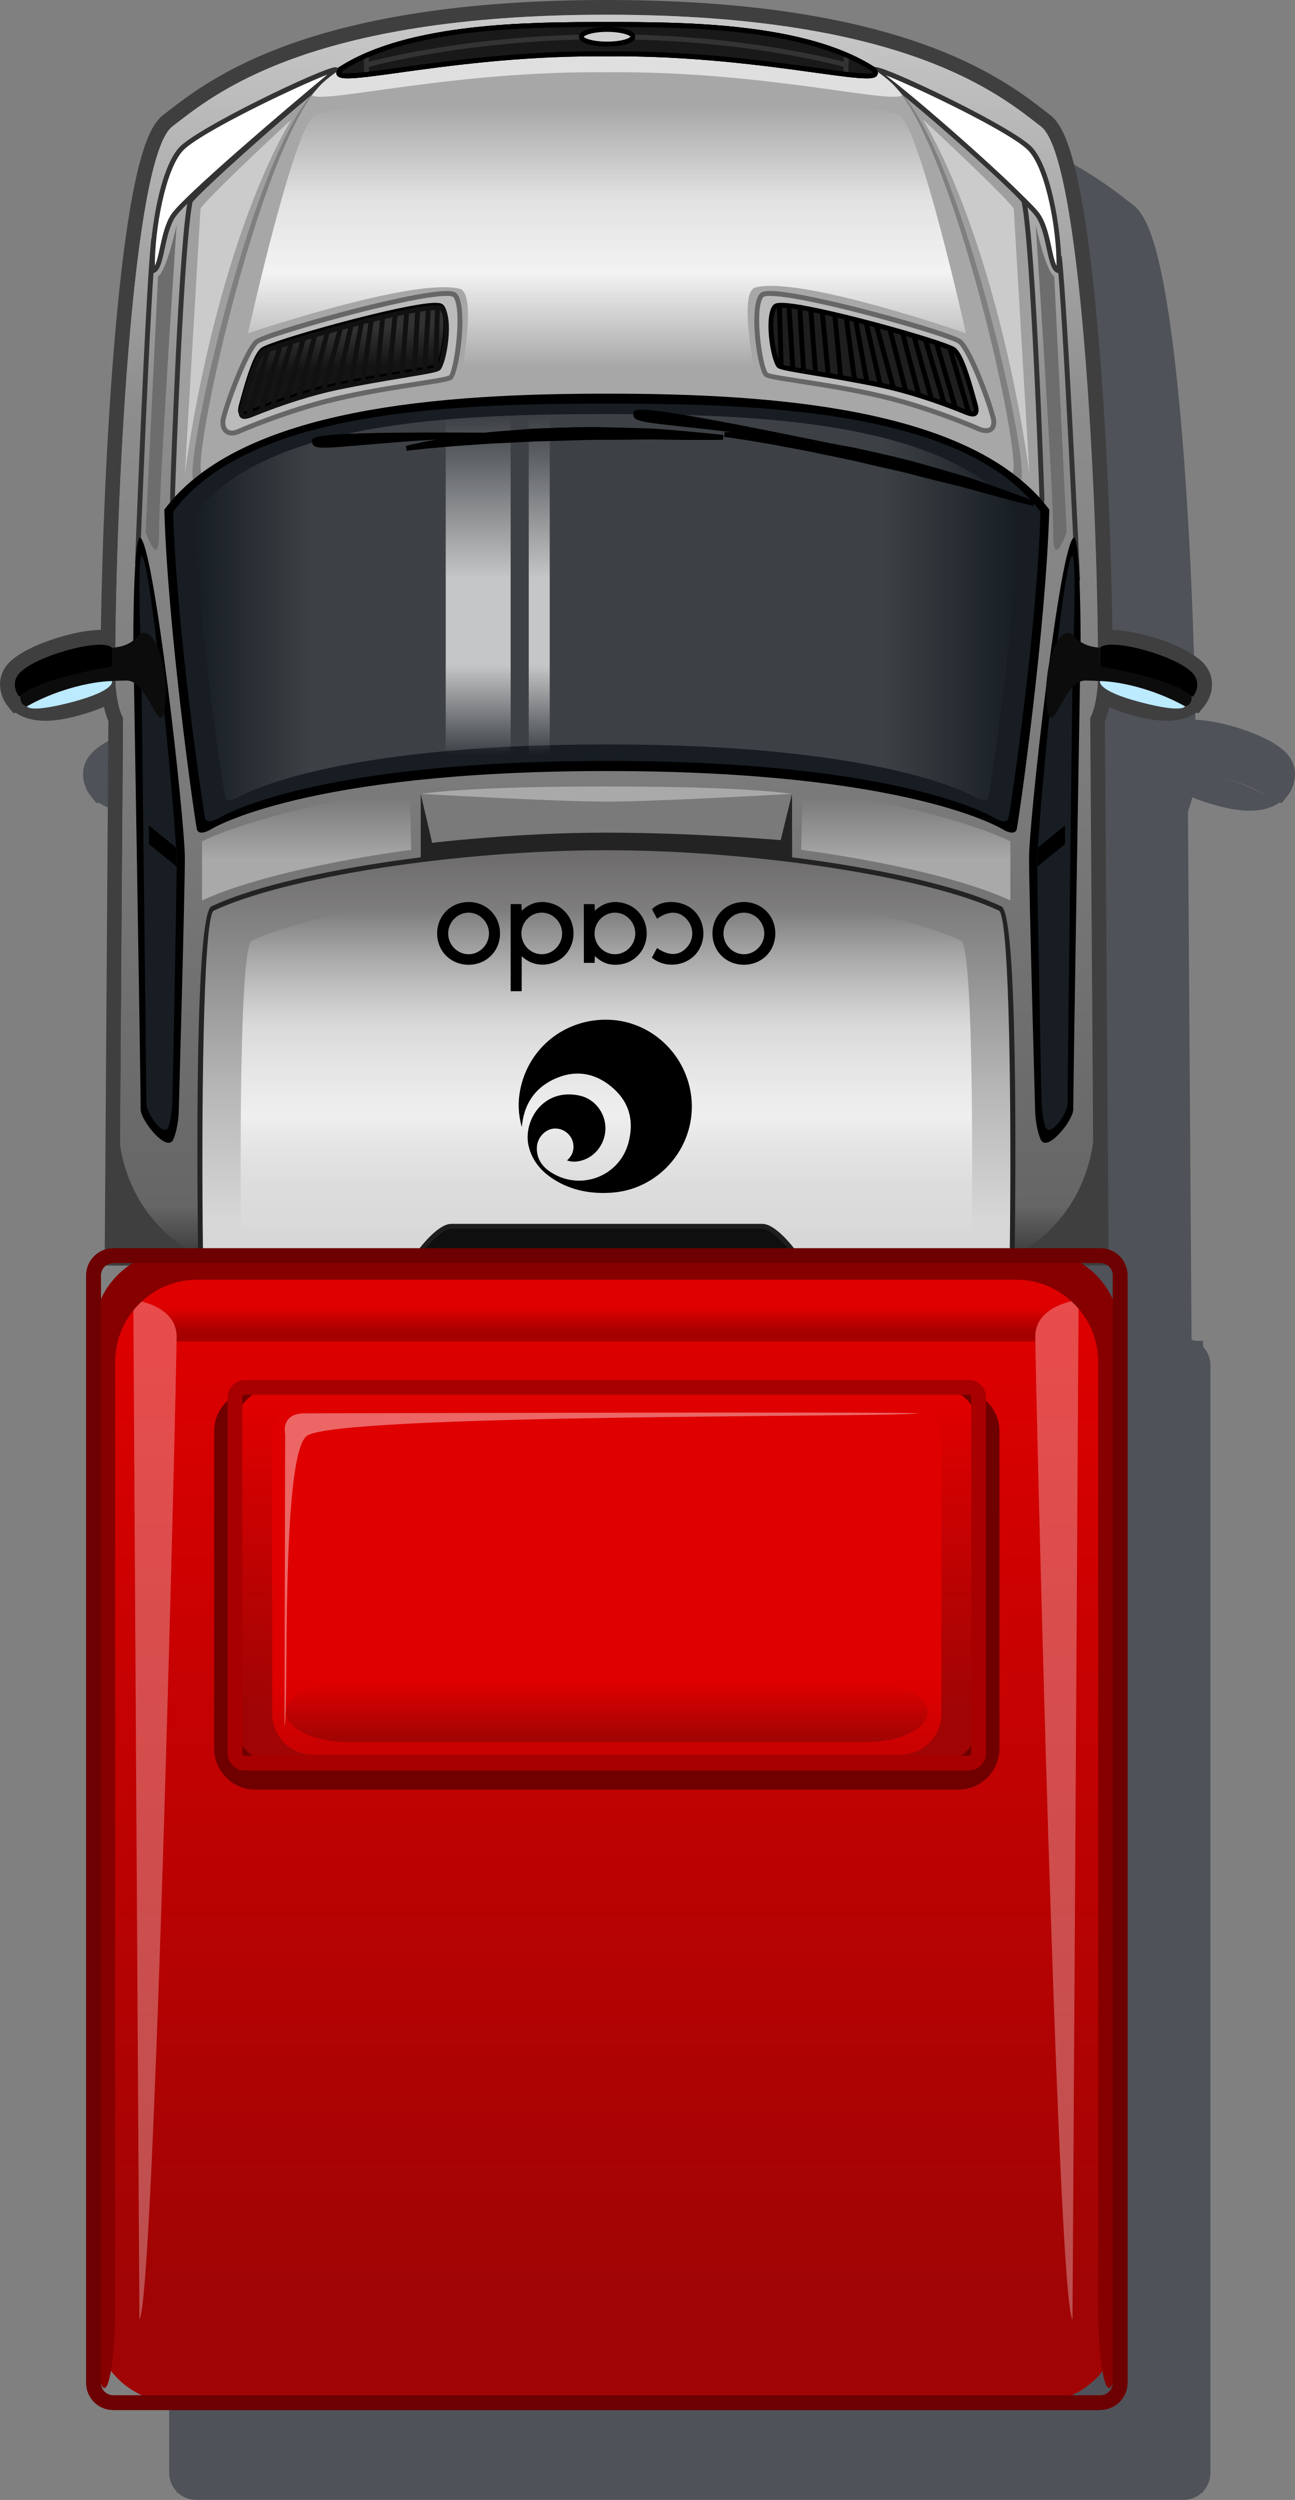 <?xml version="1.0" encoding="UTF-8" standalone="no"?>
<!-- Generator: Adobe Illustrator 16.0.0, SVG Export Plug-In . SVG Version: 6.00 Build 0)  -->
<!DOCTYPE svg  PUBLIC '-//W3C//DTD SVG 1.1//EN'  'http://www.w3.org/Graphics/SVG/1.1/DTD/svg11.dtd'>
<svg id="Layer_1" xmlns="http://www.w3.org/2000/svg" xml:space="preserve" height="121.82px" viewBox="0 0 63.134 121.823" width="63.134px" version="1.1" y="0px" x="0px" xmlns:xlink="http://www.w3.org/1999/xlink" enable-background="new 0 0 63.134 121.823">
	<rect x="0" y="0" width="63.134" height="121.823" fill="#808080" stroke="none"/>
	<path opacity=".4" d="m62.822 36.824c-0.71-0.94-3.283-1.734-4.543-1.743-0.055-3.859-0.26-9.428-0.693-14.42-0.244-2.81-0.533-5.101-0.856-6.81-0.535-2.821-1.077-3.548-1.49-3.866l-0.198-0.153c-2.1-1.63-7.016-5.448-21.42-5.448s-19.32 3.818-21.419 5.449l-0.197 0.152c-0.413 0.318-0.955 1.045-1.49 3.865-0.324 1.709-0.612 3.999-0.856 6.808-0.434 4.992-0.64 10.562-0.694 14.424-0.014-0.001-0.029-0.001-0.043-0.001-1.253 0-3.849 0.798-4.562 1.743-0.582 0.771-0.223 1.611 0.048 1.949l0.295 0.367 0.108-0.03c0.285 0.205 0.741 0.396 1.449 0.396 0.439 0 0.941-0.074 1.494-0.221 0.586-0.155 1.025-0.309 1.357-0.457 0.072 0.322 0.154 0.552 0.22 0.704l-0.179 25.752c-0.047 0.015-0.093 0.034-0.138 0.054h-0.409v0.295c-0.221 0.234-0.358 0.551-0.358 0.898v53.979c0 0.348 0.137 0.664 0.358 0.898v0.057h0.057c0.235 0.222 0.551 0.358 0.899 0.358h48.137c0.348 0 0.663-0.137 0.898-0.358h0.057v-0.057c0.222-0.234 0.358-0.551 0.358-0.898v-53.979c0-0.348-0.137-0.663-0.358-0.898v-0.295h-0.409c-0.049-0.022-0.101-0.043-0.153-0.06l-0.177-25.746c0.063-0.147 0.143-0.37 0.213-0.679 0.324 0.141 0.747 0.285 1.301 0.432 0.553 0.146 1.055 0.221 1.493 0.221 0.708 0 1.164-0.19 1.449-0.396l0.108 0.03 0.295-0.367c0.271-0.337 0.629-1.177 0.048-1.949zm-0.679 0.313c-0.008-0.008-0.017-0.016-0.025-0.024 0.008 0.008 0.017 0.016 0.025 0.024zm-2.486 0.775c0.745 0.203 1.413 0.477 1.965 0.778-0.004 0.001-0.009 0.003-0.013 0.004-0.718-0.368-1.382-0.616-1.952-0.782zm-54.086 0.782c-0.004-0.001-0.008-0.003-0.012-0.004 0.552-0.302 1.219-0.575 1.964-0.778-0.57 0.166-1.233 0.414-1.952 0.782zm3.937-1.079v-0.009 0.009zm-0.002-0.041c0.023-0.002 0.047-0.003 0.071-0.004-0.024 0.001-0.048 0.002-0.071 0.004zm0.002 0.028v-0.007 0.007zm-0.001-0.011c0-0.001-0.001-0.003-0.001-0.005 0 0.002 0.001 0.004 0.001 0.005zm-0.002-0.008v-0.003 0.003zm47.72 1.732zm-0.018 0.034c0.001-0.001 0.002-0.003 0.002-0.005 0 0.002-0.001 0.003-0.002 0.005zm0.364-1.781l-0.001 0.018 0.001-0.018zm-0.706-16.92c0.002 0.026 0.005 0.053 0.008 0.08-0.003-0.027-0.006-0.053-0.008-0.08zm0.037 0.432l0.012 0.141-0.012-0.141zm0.037 0.456c0.006 0.062 0.01 0.124 0.016 0.186-0.006-0.062-0.01-0.124-0.016-0.186zm0.04 0.489c0.005 0.064 0.01 0.13 0.016 0.195-0.007-0.065-0.012-0.13-0.016-0.195zm0.038 0.5c0.005 0.066 0.011 0.134 0.015 0.2-0.005-0.066-0.011-0.133-0.015-0.2zm0.036 0.497c0.006 0.07 0.01 0.141 0.016 0.211-0.007-0.07-0.01-0.14-0.016-0.211zm0.035 0.508c0.006 0.07 0.01 0.142 0.016 0.212-0.006-0.07-0.01-0.141-0.016-0.212zm0.034 0.503c0.005 0.075 0.011 0.15 0.015 0.227-0.004-0.076-0.01-0.152-0.015-0.227zm0.032 0.505c0.006 0.078 0.01 0.156 0.016 0.234-0.006-0.078-0.01-0.156-0.016-0.234zm0.033 0.515c0.005 0.078 0.009 0.156 0.015 0.233-0.007-0.077-0.011-0.155-0.015-0.233zm0.03 0.511c0.004 0.08 0.01 0.158 0.014 0.238-0.004-0.079-0.01-0.157-0.014-0.238zm0.029 0.514c0.004 0.079 0.008 0.159 0.013 0.238-0.005-0.079-0.009-0.159-0.013-0.238zm0.027 0.518c0.004 0.076 0.008 0.153 0.012 0.23-0.004-0.077-0.008-0.154-0.012-0.23zm0.027 0.509c0.005 0.08 0.009 0.159 0.013 0.238-0.004-0.078-0.008-0.157-0.013-0.238zm0.025 0.512c0.004 0.077 0.007 0.154 0.011 0.23-0.004-0.076-0.007-0.153-0.011-0.23zm0.025 0.514c0.004 0.075 0.006 0.149 0.01 0.225-0.005-0.076-0.006-0.15-0.01-0.225zm0.021 0.5c0.004 0.08 0.008 0.159 0.012 0.238-0.004-0.079-0.008-0.158-0.012-0.238zm0.023 0.508c0.003 0.073 0.006 0.146 0.009 0.217-0.004-0.072-0.007-0.144-0.009-0.217zm0.02 0.505c0.003 0.071 0.006 0.141 0.008 0.212-0.002-0.071-0.005-0.141-0.008-0.212zm0.02 0.491c0.002 0.072 0.004 0.144 0.007 0.215-0.003-0.072-0.005-0.143-0.007-0.215zm0.017 0.494c0.002 0.067 0.004 0.135 0.006 0.201-0.002-0.066-0.004-0.134-0.006-0.201zm0.016 0.487c0.003 0.061 0.004 0.12 0.006 0.181-0.002-0.061-0.003-0.12-0.006-0.181zm0.015 0.489c0.002 0.041 0.004 0.084 0.004 0.125 0-0.041-0.002-0.084-0.004-0.125zm0.016 0.478c0 0.026 0.001 0.054 0.002 0.08-0.001-0.026-0.002-0.054-0.002-0.08zm0.013 0.469c0 0.007 0 0.013 0.001 0.02-0.001-0.008-0.001-0.013-0.001-0.02zm-1.703-19.601c0.011 0.046 0.021 0.093 0.032 0.14-0.011-0.047-0.022-0.094-0.032-0.14zm0.069 0.307c0.01 0.048 0.021 0.096 0.031 0.146-0.01-0.05-0.021-0.098-0.031-0.146zm0.068 0.323c0.01 0.049 0.02 0.099 0.029 0.147-0.009-0.048-0.019-0.098-0.029-0.147zm0.067 0.334c0.01 0.052 0.02 0.104 0.029 0.155-0.01-0.051-0.02-0.103-0.029-0.155zm0.064 0.35c0.01 0.052 0.02 0.104 0.029 0.158-0.009-0.054-0.019-0.107-0.029-0.158zm0.065 0.363c0.009 0.052 0.018 0.105 0.026 0.158-0.009-0.053-0.018-0.106-0.026-0.158zm0.062 0.374c0.008 0.055 0.017 0.108 0.025 0.162-0.008-0.054-0.017-0.107-0.025-0.162zm0.061 0.385c0.008 0.055 0.016 0.109 0.023 0.165-0.008-0.056-0.016-0.111-0.023-0.165zm0.058 0.401c0.008 0.052 0.015 0.104 0.022 0.157-0.007-0.052-0.014-0.105-0.022-0.157zm0.058 0.407c0.007 0.053 0.015 0.106 0.021 0.16-0.006-0.053-0.014-0.107-0.021-0.16zm0.056 0.418c0.007 0.053 0.014 0.105 0.02 0.157-0.007-0.051-0.014-0.104-0.02-0.157zm0.054 0.428c0.006 0.051 0.012 0.102 0.019 0.153-0.007-0.051-0.013-0.102-0.019-0.153zm0.053 0.439c0.006 0.045 0.011 0.09 0.016 0.135-0.005-0.045-0.01-0.09-0.016-0.135zm0.052 0.446c0.005 0.039 0.009 0.078 0.013 0.118-0.004-0.04-0.008-0.079-0.013-0.118zm0.05 0.455c0.004 0.023 0.006 0.047 0.008 0.07-0.003-0.023-0.005-0.047-0.008-0.07zm0.048 0.459s0.002 0.011 0.002 0.016c0-0.005-0.002-0.011-0.002-0.016zm-46.077-0.614c0.012-0.108 0.024-0.216 0.036-0.323-0.012 0.107-0.025 0.214-0.036 0.323zm0.053-0.474c0.011-0.099 0.023-0.198 0.035-0.297-0.012 0.099-0.024 0.198-0.035 0.297zm0.054-0.455c0.011-0.094 0.022-0.188 0.034-0.279-0.012 0.091-0.023 0.185-0.034 0.279zm0.054-0.44c0.012-0.09 0.023-0.18 0.035-0.269-0.012 0.09-0.023 0.18-0.035 0.269zm0.056-0.429c0.011-0.086 0.023-0.173 0.035-0.258-0.012 0.085-0.024 0.172-0.035 0.258zm0.058-0.421c0.011-0.081 0.023-0.163 0.035-0.243-0.012 0.08-0.024 0.162-0.035 0.243zm0.059-0.411c0.012-0.076 0.023-0.153 0.034-0.229-0.011 0.075-0.023 0.153-0.034 0.229zm0.06-0.393c0.012-0.075 0.023-0.15 0.035-0.223-0.012 0.073-0.024 0.148-0.035 0.223zm0.061-0.383c0.012-0.072 0.023-0.143 0.036-0.213-0.012 0.071-0.024 0.141-0.036 0.213zm0.063-0.372c0.012-0.068 0.024-0.136 0.036-0.202-0.011 0.066-0.024 0.134-0.036 0.202zm0.065-0.356c0.012-0.065 0.024-0.13 0.037-0.193-0.013 0.063-0.025 0.127-0.037 0.193zm0.066-0.344c0.012-0.062 0.024-0.124 0.037-0.186-0.012 0.062-0.025 0.124-0.037 0.186zm0.068-0.33c0.013-0.06 0.025-0.117 0.038-0.176-0.014 0.059-0.026 0.116-0.038 0.176zm0.068-0.315c0.013-0.057 0.026-0.112 0.039-0.167-0.013 0.054-0.026 0.11-0.039 0.167zm-1.382 26.212v-0.002 0.002zm0.029 0.054l-0.003-0.006 0.003 0.006zm-0.012-0.021c-0.001-0.001-0.001-0.002-0.002-0.004 0.001 0.002 0.002 0.003 0.002 0.004zm47.554-1.779c0.029 0.002 0.057 0.003 0.086 0.005-0.03-0.002-0.057-0.004-0.086-0.005zm0.082 0.036c0 0.005 0 0.009 0.001 0.013-0.001-0.004-0.001-0.008-0.001-0.013zm0.004-0.025s0 0.002-0.001 0.003c0.001-0.001 0.001-0.003 0.001-0.003zm-0.002 0.006v0.004s0-0.002 0-0.004zm-0.001 0.009v0.006s0-0.003 0-0.006zm0.614-1.796c-0.014 0-0.027-0.001-0.039-0.001h0.012c0.008 0 0.018 0.001 0.027 0.001zm3.693 1.199c-0.008-0.008-0.019-0.014-0.027-0.021 0.009 0.007 0.02 0.013 0.027 0.021zm-0.178-0.125c-0.009-0.006-0.019-0.012-0.028-0.019 0.009 0.007 0.019 0.013 0.028 0.019zm-0.218-0.13c-0.016-0.009-0.031-0.017-0.048-0.026 0.017 0.01 0.032 0.017 0.048 0.026zm-0.26-0.135c-0.007-0.003-0.014-0.007-0.021-0.01 0.008 0.004 0.014 0.007 0.021 0.01zm-0.236-0.108c-0.018-0.008-0.036-0.016-0.055-0.023 0.019 0.007 0.037 0.015 0.055 0.023zm-0.292-0.121c-0.019-0.008-0.038-0.015-0.056-0.021 0.018 0.006 0.037 0.013 0.056 0.021zm-0.28-0.105c-0.014-0.005-0.027-0.01-0.041-0.015 0.013 0.006 0.027 0.011 0.041 0.015zm-0.296-0.099c-0.022-0.007-0.045-0.015-0.067-0.021 0.022 0.006 0.044 0.014 0.067 0.021zm-0.324-0.098c-0.014-0.004-0.028-0.008-0.043-0.012 0.015 0.004 0.03 0.008 0.043 0.012zm-0.272-0.072c-0.021-0.005-0.04-0.011-0.061-0.016 0.021 0.005 0.041 0.011 0.061 0.016zm-0.308-0.072c-0.021-0.005-0.041-0.009-0.061-0.013 0.02 0.004 0.04 0.008 0.061 0.013zm-0.284-0.056c-0.011-0.002-0.021-0.004-0.032-0.006 0.011 0.002 0.021 0.004 0.032 0.006zm-0.262-0.041c-0.02-0.002-0.039-0.005-0.057-0.007 0.017 0.002 0.037 0.005 0.057 0.007zm-0.272-0.028c-0.012-0.001-0.023-0.002-0.035-0.003 0.012 0.001 0.023 0.002 0.035 0.003zm-0.416-0.003c-0.013 0.002-0.025 0.004-0.037 0.004 0.012 0 0.024-0.002 0.037-0.004zm-0.164 0.025c-0.008 0.001-0.014 0.002-0.021 0.004 0.007-0.002 0.013-0.003 0.021-0.004zm-0.135 0.043c-0.008 0.004-0.016 0.008-0.022 0.012 0.007-0.004 0.014-0.008 0.022-0.012zm-2.013-23.08c-0.012-0.046-0.021-0.09-0.033-0.134 0.011 0.044 0.021 0.088 0.033 0.134zm-0.073-0.283c-0.011-0.043-0.022-0.086-0.034-0.128 0.012 0.042 0.024 0.085 0.034 0.128zm-0.072-0.267c-0.012-0.042-0.024-0.082-0.037-0.122 0.013 0.04 0.025 0.08 0.037 0.122zm-0.076-0.251c-0.012-0.039-0.023-0.077-0.037-0.115 0.013 0.038 0.025 0.076 0.037 0.115zm-0.076-0.234c-0.012-0.037-0.025-0.072-0.039-0.108 0.013 0.036 0.027 0.071 0.039 0.108zm-0.078-0.217c-0.014-0.035-0.026-0.068-0.039-0.102 0.012 0.034 0.025 0.067 0.039 0.102zm-0.081-0.198c-0.014-0.033-0.027-0.063-0.041-0.095 0.014 0.031 0.028 0.062 0.041 0.095zm-0.248-0.486c-0.018-0.025-0.033-0.048-0.051-0.071 0.018 0.024 0.034 0.046 0.051 0.071zm0.168 0.305c-0.016-0.03-0.029-0.059-0.045-0.086 0.016 0.028 0.03 0.056 0.045 0.086zm-0.084-0.162c-0.016-0.027-0.031-0.053-0.046-0.078 0.015 0.025 0.031 0.051 0.046 0.078zm-0.17-0.265c-0.02-0.024-0.039-0.045-0.059-0.066 0.02 0.021 0.04 0.042 0.059 0.066zm-0.087-0.101c-0.03-0.03-0.061-0.058-0.09-0.081 0.029 0.023 0.059 0.051 0.09 0.081zm-42.451-0.081c-0.03 0.023-0.06 0.051-0.09 0.081 0.03-0.03 0.06-0.058 0.09-0.081zm-0.211 0.23c-0.018 0.023-0.036 0.048-0.053 0.075 0.017-0.027 0.035-0.051 0.053-0.075zm0.093-0.117c-0.02 0.022-0.04 0.045-0.06 0.07 0.02-0.025 0.04-0.048 0.06-0.07zm-0.852 2.137c0.013-0.054 0.026-0.105 0.039-0.157-0.013 0.051-0.026 0.103-0.039 0.157zm0.072-0.285c0.014-0.051 0.027-0.1 0.041-0.148-0.014 0.048-0.027 0.097-0.041 0.148zm0.074-0.268c0.014-0.049 0.027-0.095 0.041-0.141-0.014 0.046-0.028 0.092-0.041 0.141zm0.075-0.254c0.014-0.044 0.028-0.086 0.042-0.129-0.014 0.043-0.028 0.085-0.042 0.129zm0.077-0.234c0.014-0.042 0.028-0.081 0.043-0.121-0.015 0.04-0.029 0.079-0.043 0.121zm0.078-0.218c0.015-0.038 0.029-0.075 0.044-0.111-0.015 0.036-0.029 0.073-0.044 0.111zm0.08-0.2c0.015-0.035 0.03-0.068 0.045-0.102-0.015 0.033-0.03 0.067-0.045 0.102zm0.082-0.181c0.016-0.032 0.031-0.062 0.047-0.093-0.016 0.031-0.032 0.061-0.047 0.093zm0.083-0.162c0.017-0.029 0.033-0.056 0.049-0.083-0.017 0.027-0.033 0.053-0.049 0.083zm-1.54 7.817c-0.049 0.47-0.095 0.951-0.14 1.441 0.045-0.489 0.091-0.971 0.14-1.441zm0.049-0.462c-0.014 0.127-0.027 0.255-0.041 0.384 0.013-0.129 0.026-0.257 0.041-0.384zm-0.858 13.801c0.001-0.026 0.001-0.052 0.002-0.079 0 0.027-0.001 0.053-0.002 0.079zm0.014-0.462c0.001-0.028 0.002-0.057 0.003-0.084l-0.003 0.084zm0.014-0.45c0.001-0.04 0.003-0.078 0.004-0.118-0.001 0.04-0.003 0.078-0.004 0.118zm0.016-0.458c0.001-0.05 0.003-0.1 0.005-0.15-0.002 0.051-0.004 0.1-0.005 0.15zm0.016-0.455c0.002-0.064 0.004-0.129 0.007-0.195-0.003 0.066-0.005 0.131-0.007 0.195zm0.018-0.489c0.003-0.066 0.005-0.134 0.008-0.201-0.003 0.067-0.005 0.134-0.008 0.201zm0.019-0.489c0.003-0.07 0.006-0.141 0.009-0.211-0.003 0.07-0.006 0.14-0.009 0.211zm0.022-0.51c0.003-0.067 0.006-0.136 0.009-0.203-0.003 0.067-0.006 0.135-0.009 0.203zm0.021-0.491c0.003-0.075 0.007-0.151 0.01-0.228-0.003 0.076-0.006 0.152-0.01 0.228zm0.024-0.507c0.003-0.076 0.007-0.151 0.011-0.227-0.004 0.075-0.008 0.151-0.011 0.227zm0.024-0.509c0.004-0.078 0.008-0.155 0.012-0.233-0.004 0.078-0.008 0.155-0.012 0.233zm0.026-0.505c0.005-0.084 0.009-0.168 0.014-0.252-0.005 0.084-0.01 0.168-0.014 0.252zm0.027-0.507c0.004-0.087 0.009-0.174 0.014-0.261-0.005 0.087-0.01 0.174-0.014 0.261zm0.028-0.514c0.005-0.088 0.01-0.176 0.015-0.265-0.005 0.089-0.01 0.177-0.015 0.265zm0.029-0.512c0.006-0.092 0.011-0.184 0.017-0.275-0.005 0.091-0.011 0.183-0.017 0.275zm0.032-0.513c0.006-0.093 0.012-0.185 0.017-0.276-0.006 0.092-0.011 0.183-0.017 0.276zm0.032-0.514c0.006-0.095 0.013-0.19 0.019-0.285-0.006 0.095-0.013 0.191-0.019 0.285zm0.034-0.509c0.006-0.098 0.013-0.194 0.02-0.292-0.007 0.097-0.014 0.194-0.02 0.292zm0.035-0.511c0.007-0.1 0.014-0.198 0.021-0.297-0.008 0.099-0.014 0.197-0.021 0.297zm0.036-0.508c0.007-0.101 0.015-0.2 0.022-0.301-0.007 0.101-0.015 0.201-0.022 0.301zm0.038-0.506c0.008-0.104 0.016-0.207 0.024-0.309-0.008 0.102-0.016 0.206-0.024 0.309zm0.039-0.5c0.009-0.111 0.018-0.221 0.027-0.332-0.009 0.112-0.019 0.221-0.027 0.332zm0.04-0.498c0.01-0.115 0.02-0.231 0.029-0.347-0.009 0.116-0.019 0.232-0.029 0.347zm0.042-0.494c0.012-0.135 0.023-0.27 0.036-0.403-0.012 0.134-0.024 0.268-0.036 0.403zm-0.699 15.184c-0.054 0.006-0.11 0.011-0.168 0.012 0.059-0.002 0.114-0.006 0.168-0.012zm-0.251-0.045c-0.007-0.004-0.015-0.008-0.023-0.012 0.008 0.004 0.016 0.008 0.023 0.012zm-0.137-0.051c-0.006-0.002-0.013-0.003-0.02-0.004 0.007 0.001 0.014 0.002 0.02 0.004zm-0.148-0.025c-0.012 0-0.024-0.002-0.037-0.004 0.013 0.002 0.025 0.004 0.037 0.004zm-0.202-0.011c-0.013 0-0.027 0.001-0.04 0.001 0.008 0 0.019-0.001 0.027-0.001h0.013zm-3.733 1.2c0.009-0.008 0.019-0.014 0.028-0.021-0.01 0.007-0.02 0.013-0.028 0.021zm0.18-0.126c0.009-0.005 0.017-0.011 0.026-0.017-0.009 0.006-0.017 0.012-0.026 0.017zm0.218-0.129c0.015-0.009 0.03-0.017 0.045-0.025-0.015 0.009-0.031 0.016-0.045 0.025zm0.259-0.136c0.005-0.002 0.011-0.005 0.016-0.008-0.005 0.004-0.01 0.006-0.016 0.008zm0.237-0.107c0.018-0.008 0.035-0.016 0.052-0.023-0.017 0.007-0.034 0.015-0.052 0.023zm0.292-0.121c0.018-0.008 0.035-0.014 0.053-0.021-0.018 0.007-0.035 0.013-0.053 0.021zm0.282-0.106c0.013-0.004 0.025-0.009 0.038-0.014-0.013 0.006-0.025 0.011-0.038 0.014zm0.294-0.099c0.021-0.006 0.043-0.014 0.065-0.02-0.022 0.006-0.043 0.014-0.065 0.02zm0.323-0.097c0.013-0.004 0.027-0.007 0.04-0.011-0.013 0.004-0.027 0.007-0.04 0.011zm0.272-0.073c0.02-0.004 0.04-0.01 0.06-0.015-0.02 0.005-0.04 0.011-0.06 0.015zm0.308-0.072c0.021-0.004 0.04-0.008 0.06-0.012l-0.06 0.012zm0.283-0.055c0.011-0.002 0.021-0.004 0.032-0.006-0.011 0.002-0.021 0.004-0.032 0.006zm0.264-0.041c0.019-0.002 0.038-0.005 0.057-0.007-0.019 0.002-0.039 0.005-0.057 0.007zm0.27-0.028l0.036-0.003-0.036 0.003zm-3.619 1.304c-0.009 0.009-0.017 0.017-0.025 0.024 0.008-0.007 0.017-0.015 0.025-0.024zm-0.013 1.189l-0.085 0.023 0.085-0.023zm2.52 0.292c1.201-0.318 1.663-0.601 1.836-0.787-0.173 0.186-0.634 0.468-1.836 0.787zm1.938-0.973l-0.001 0.011 0.001-0.011zm-0.003 0.016c0 0.005-0.002 0.01-0.003 0.015 0.001-0.005 0.003-0.01 0.003-0.015zm-0.004 0.018c-0.001 0.005-0.003 0.01-0.005 0.016 0.002-0.006 0.004-0.011 0.005-0.016zm-0.006 0.02c-0.002 0.007-0.005 0.014-0.009 0.021 0.003-0.007 0.006-0.014 0.009-0.021zm-0.01 0.022c-0.003 0.008-0.008 0.015-0.012 0.022 0.004-0.007 0.008-0.014 0.012-0.022zm-0.013 0.025c-0.004 0.008-0.01 0.016-0.016 0.024 0.006-0.009 0.011-0.016 0.016-0.024zm-0.017 0.026c-0.006 0.009-0.013 0.019-0.021 0.028 0.007-0.009 0.014-0.019 0.021-0.028zm-0.022 0.028c-0.007 0.009-0.016 0.019-0.024 0.027 0.008-0.008 0.017-0.018 0.024-0.027zm48.253-0.101c0.062 0.164 0.39 0.512 1.925 0.919-1.537-0.406-1.863-0.755-1.925-0.919zm-0.013-0.054c0.001 0.003 0.001 0.008 0.001 0.013 0-0.005 0-0.01-0.001-0.013zm0.002 0.016c0.001 0.005 0.003 0.011 0.005 0.017-0.002-0.007-0.004-0.012-0.005-0.017zm0.005 0.018c0.001 0.006 0.004 0.012 0.006 0.019-0.002-0.007-0.005-0.013-0.006-0.019zm4.451 0.647l0.084 0.023-0.084-0.023z" fill="#060D1C"/>
			<path d="m29.576 0.717c14.633 0 19.216 3.939 21.18 5.453 1.898 1.461 2.699 17.196 2.771 25.381 0.035 0.002 0.068 0.006 0.105 0.008 0.097-0.101 0.305-0.145 0.582-0.145 1.143 0 3.46 0.756 3.99 1.457 0.398 0.529-0.035 1.069-0.035 1.069l-0.085-0.023c0.013 0.015 0.017 0.023 0.017 0.023s-0.223 0.466-1.227 0.466c-0.34 0-0.77-0.055-1.311-0.197-2.131-0.564-1.934-1.017-1.932-1.019-0.035-0.003-0.072-0.004-0.106-0.006-0.063 1.301-0.376 1.801-0.376 1.801l0.18 25.97h-47.507l0.179-25.97s-0.313-0.501-0.376-1.805c-0.056 0.003-0.113 0.006-0.169 0.01 0.001 0.002 0.199 0.454-1.933 1.019-0.541 0.143-0.971 0.197-1.311 0.197-1.003 0-1.227-0.466-1.227-0.466s0.005-0.009 0.018-0.023l-0.084 0.023s-0.434-0.54-0.035-1.069c0.529-0.701 2.847-1.457 3.99-1.457 0.276 0 0.484 0.044 0.582 0.145 0.059-0.002 0.114-0.007 0.168-0.013 0.074-8.185 0.874-23.915 2.772-25.376 1.964-1.514 6.547-5.453 21.18-5.453m0-0.717c-14.405 0-19.321 3.818-21.421 5.449l-0.197 0.153c-0.413 0.318-0.955 1.044-1.49 3.865-0.324 1.709-0.612 3.999-0.856 6.808-0.434 4.992-0.64 10.562-0.694 14.423h-0.043c-1.253 0-3.849 0.798-4.562 1.742-0.582 0.771-0.223 1.613 0.048 1.949l0.296 0.368 0.108-0.03c0.286 0.205 0.741 0.396 1.449 0.396 0.438 0 0.941-0.074 1.494-0.221 0.586-0.155 1.025-0.309 1.357-0.458 0.072 0.323 0.154 0.553 0.219 0.705l-0.178 25.801-0.005 0.722h48.95l-0.005-0.722-0.179-25.802c0.064-0.148 0.145-0.37 0.215-0.679 0.324 0.141 0.746 0.285 1.299 0.432s1.057 0.221 1.494 0.221c0.709 0 1.164-0.19 1.449-0.396l0.108 0.03 0.296-0.368c0.271-0.336 0.629-1.178 0.048-1.949-0.71-0.939-3.282-1.734-4.542-1.742-0.055-3.859-0.261-9.428-0.694-14.42-0.244-2.809-0.532-5.1-0.856-6.81-0.535-2.821-1.077-3.548-1.49-3.866l-0.197-0.152c-2.101-1.631-7.018-5.449-21.421-5.449z" fill="#3F3F3F"/>
					<linearGradient id="SVGID_1_" y2="63.25" gradientUnits="userSpaceOnUse" x2="29.576" y1="-.062" x1="29.576">
						<stop stop-color="#CBCBCB" offset="0"/>
						<stop stop-color="#8D8D8D" offset=".316"/>
						<stop stop-color="#666" offset=".929"/>
						<stop stop-color="#333" offset=".975"/>
					</linearGradient>
					<path d="m53.33 60.955l-0.18-25.97s0.441-0.698 0.382-2.609c-0.024-7.898-0.812-24.694-2.776-26.206-1.964-1.514-6.547-5.453-21.18-5.453s-19.216 3.939-21.181 5.453c-1.964 1.512-2.752 18.308-2.775 26.206-0.06 1.911 0.382 2.609 0.382 2.609l-0.179 25.97h47.507z" fill="url(#SVGID_1_)"/>
					<path fill="#3F3F3F" clip-rule="evenodd" d="m9.285 60.955s-3.204-1.558-3.523-5.895v5.895h3.523z" fill-rule="evenodd"/>
					<path fill="#3F3F3F" clip-rule="evenodd" d="m49.834 60.955s3.205-1.558 3.523-5.895v5.895h-3.523z" fill-rule="evenodd"/>
					<path d="m6.82 27.467l-0.238-0.009c0.005-0.134 0.515-13.449 0.796-15.851l0.237 0.028c-0.28 2.392-0.789 15.698-0.795 15.832z" fill="#333"/>
					<path d="m52.42 28.312c-0.006-0.135-0.615-13.406-0.896-15.799l0.238-0.028c0.281 2.401 0.891 15.683 0.896 15.815l-0.238 0.012z" fill="#333"/>
						<path d="m7.434 13.193c-0.06-1.552 0.418-4.835 1.374-5.91 0.955-1.074 8.429-4.548 7.497-3.779-1.756 1.447-7.258 6.107-7.855 7.004-0.598 0.894-0.538 2.627-1.016 2.685z" fill="#fff"/>
						<path d="m7.32 13.328l-0.005-0.13c-0.055-1.437 0.39-4.854 1.403-5.994 0.862-0.97 7.06-3.929 7.632-3.929 0.105 0 0.138 0.069 0.146 0.091 0.037 0.104-0.062 0.187-0.116 0.23-1.808 1.489-7.245 6.097-7.832 6.977-0.275 0.413-0.406 1.021-0.522 1.558-0.137 0.637-0.246 1.141-0.577 1.182l-0.129 0.015zm8.639-9.693c-1.453 0.555-6.29 2.859-7.062 3.729-0.86 0.968-1.358 3.887-1.348 5.584 0.098-0.186 0.174-0.541 0.245-0.867 0.12-0.557 0.256-1.188 0.557-1.639 0.573-0.862 5.576-5.122 7.608-6.807z" fill="#333"/>
						<path d="m51.623 13.193c0.061-1.552-0.418-4.835-1.373-5.91-0.955-1.074-8.43-4.548-7.496-3.779 1.756 1.447 7.258 6.107 7.854 7.004 0.597 0.894 0.538 2.627 1.015 2.685z" fill="#fff"/>
						<path d="m51.737 13.328l-0.129-0.016c-0.331-0.041-0.44-0.545-0.577-1.182-0.115-0.536-0.247-1.145-0.522-1.558-0.587-0.88-6.022-5.487-7.831-6.977-0.053-0.044-0.153-0.126-0.116-0.23 0.009-0.021 0.041-0.091 0.146-0.091 0.572 0 6.769 2.959 7.632 3.929 1.013 1.14 1.458 4.558 1.402 5.994l-0.005 0.131zm-8.637-9.693c2.031 1.686 7.034 5.945 7.607 6.807 0.301 0.451 0.438 1.082 0.558 1.639 0.069 0.326 0.147 0.682 0.245 0.867 0.01-1.697-0.488-4.616-1.35-5.584-0.771-0.87-5.608-3.175-7.06-3.729z" fill="#333"/>
						<path d="m29.584 19.354c7.625 0 17.188 0.596 21.189 5.178l0.025-0.169s-0.4-12.245-0.879-14.572c-0.512-0.632-4.439-4.187-6.717-5.959-0.135-0.109-0.271-0.216-0.416-0.317-0.082-0.061-0.161-0.119-0.236-0.172h-0.025c-3.246-2.067-8.75-2.148-12.941-2.148s-9.695 0.081-12.941 2.148c-0.001 0-0.002 0.001-0.003 0.002-0.312 0.199-0.605 0.416-0.873 0.654-0.021 0.018-0.042 0.039-0.062 0.059-2.305 1.832-5.938 5.127-6.43 5.733-0.479 2.327-0.879 14.741-0.879 14.741 4.001-4.583 13.563-5.178 21.188-5.178z" fill="#9F9F9F"/>
						<path d="m50.852 24.803l-0.168-0.192c-3.977-4.554-13.365-5.138-21.099-5.138s-17.122 0.584-21.099 5.138l-0.093 0.106-0.089-0.109c-0.066-0.082 0.23-6.515 0.233-6.58 0.212-4.511 0.421-7.29 0.621-8.262l0.006-0.028 0.019-0.022c0.485-0.599 4.139-3.917 6.448-5.752l0.017-0.016c0.014-0.014 0.027-0.027 0.041-0.039 0.259-0.23 0.554-0.451 0.877-0.658l0.025-0.016c3.391-2.16 9.402-2.16 12.994-2.16 3.582 0 9.568 0 12.976 2.147h0.029l0.031 0.022c0.075 0.055 0.154 0.113 0.236 0.174 0.131 0.091 0.266 0.193 0.42 0.32 2.248 1.749 6.213 5.333 6.735 5.977l0.019 0.022 0.006 0.028c0.475 2.311 0.865 14.093 0.882 14.593l-0.067 0.445zm-21.268-5.569c7.668 0 16.957 0.575 21.093 5.014-0.041-1.15-0.423-12.158-0.869-14.405-0.584-0.692-4.463-4.194-6.68-5.917-0.152-0.125-0.282-0.225-0.41-0.313-0.072-0.054-0.141-0.104-0.206-0.151h-0.022l-0.029-0.02c-3.344-2.128-9.311-2.128-12.876-2.128s-9.534 0-12.877 2.128c-0.32 0.205-0.608 0.421-0.861 0.646l-0.061 0.058c-2.279 1.812-5.853 5.051-6.4 5.698-0.426 2.146-0.793 12.403-0.86 14.368 4.155-4.405 13.412-4.978 21.058-4.978z" fill="#333"/>
					<path d="m29.598 19.184c6.974 0 15.533 0.82 20.172 4.223 0.486-0.829-2.999-16.418-6.078-19.104-3.104-2.708-9.404-3.108-14.094-3.108-4.689 0-10.99 0.4-14.094 3.108-3.079 2.687-6.564 18.275-6.078 19.104 4.637-3.403 13.198-4.223 20.172-4.223z" fill="#7F7F7F"/>
					<path d="m29.598 19.184c6.837 0 15.229 0.482 19.775 3.884 0.479-0.829-2.939-16.384-5.959-19.069-3.043-2.708-9.22-2.805-13.816-2.805-4.598-0.001-10.774 0.096-13.818 2.804-3.019 2.686-6.436 18.24-5.958 19.069 4.546-3.401 12.938-3.883 19.776-3.883z" fill="#A7A7A7"/>
					<g opacity=".9">
							<linearGradient id="SVGID_2_" y2="5.181" gradientUnits="userSpaceOnUse" x2="202.53" gradientTransform="matrix(-1 0 0 1 232.12 0)" y1="17.936" x1="202.53">
							<stop stop-color="#FBFBFB" stop-opacity="0" offset="0"/>
							<stop stop-color="#FBFBFB" offset=".363"/>
							<stop stop-color="#FBFBFB" stop-opacity=".78" offset=".643"/>
							<stop stop-color="#FBFBFB" stop-opacity="0" offset="1"/>
						</linearGradient>
						<path d="m29.59 18.365c2.925 0 7.289 0.17 7.289 0.17s-0.939-4.301-0.049-4.528c2.233-0.569 10.262 2.235 10.262 2.235s-2.244-10.109-3.264-10.633-9.908-1.433-14.238-1.433-13.217 0.91-14.237 1.434-3.264 10.633-3.264 10.633 8.099-2.745 10.331-2.168c0.875 0.228 0.018 4.461 0.018 4.461s4.227-0.171 7.152-0.171z" fill="url(#SVGID_2_)"/>
					</g>
							<path d="m29.583 19.184c7.881 0 17.831 0.637 21.573 5.652-0.16 5.731-1.434 14.806-1.593 15.602-0.128 0.307-0.637 0-0.637 0s-4.458-2.865-19.343-2.865c-14.886 0-19.343 2.865-19.343 2.865s-0.508 0.307-0.637 0c-0.159-0.796-1.433-9.87-1.592-15.602 3.742-5.016 13.692-5.652 21.572-5.652z"/>
							<path d="m29.583 19.669c7.723 0 17.475 0.353 21.141 5.268-0.156 5.616-1.404 14.171-1.561 14.952-0.127 0.3-0.624 0-0.624 0s-4.368-2.809-18.957-2.809c-14.588 0-18.956 2.809-18.956 2.809s-0.498 0.3-0.624 0c-0.156-0.781-1.404-9.336-1.561-14.952 3.669-4.916 13.419-5.268 21.142-5.268z" fill="#171D23"/>
							<linearGradient id="SVGID_3_" y2="29.586" gradientUnits="userSpaceOnUse" x2="49.668" y1="29.586" x1="9.5">
								<stop stop-color="#636668" stop-opacity="0" offset="0"/>
								<stop stop-color="#636668" offset=".143"/>
								<stop stop-color="#636668" offset=".834"/>
								<stop stop-color="#636668" stop-opacity="0" offset="1"/>
							</linearGradient>
							<path opacity=".5" d="m29.583 20.178c7.336 0 16.6 0.326 20.084 4.87-0.148 5.193-1.335 13.103-1.483 13.824-0.119 0.277-0.593 0-0.593 0s-4.149-2.597-18.008-2.597c-13.858 0-18.008 2.597-18.008 2.597s-0.473 0.277-0.593 0c-0.148-0.722-1.334-8.631-1.482-13.824 3.483-4.544 12.747-4.87 20.083-4.87z" fill="url(#SVGID_3_)"/>
								<defs>
									<path id="SVGID_4_" d="m29.583 19.669c7.723 0 17.475 0.353 21.141 5.268-0.156 5.616-1.404 14.171-1.561 14.952-0.127 0.3-0.624 0-0.624 0s-4.368-2.809-18.957-2.809c-14.588 0-18.956 2.809-18.956 2.809s-0.498 0.3-0.624 0c-0.156-0.781-1.404-9.336-1.561-14.952 3.669-4.916 13.419-5.268 21.142-5.268z"/>
								</defs>
								<clipPath id="SVGID_5_">
									<use overflow="visible" xlink:href="#SVGID_4_"/>
								</clipPath>
								<g opacity=".7" clip-path="url(#SVGID_5_)">
									<linearGradient id="SVGID_6_" y2="36.735" gradientUnits="userSpaceOnUse" x2="23.313" y1="20.355" x1="23.313">
										<stop stop-color="#fff" stop-opacity="0" offset="0"/>
										<stop stop-color="#fff" offset=".48"/>
										<stop stop-color="#fff" offset=".735"/>
										<stop stop-color="#fff" stop-opacity="0" offset="1"/>
									</linearGradient>
									<rect y="17.942" x="21.73" height="21.443" width="3.165" fill="url(#SVGID_6_)"/>
									<linearGradient id="SVGID_7_" y2="36.735" gradientUnits="userSpaceOnUse" x2="26.289" y1="20.355" x1="26.289">
										<stop stop-color="#fff" stop-opacity="0" offset="0"/>
										<stop stop-color="#fff" offset=".48"/>
										<stop stop-color="#fff" offset=".735"/>
										<stop stop-color="#fff" stop-opacity="0" offset="1"/>
									</linearGradient>
									<rect y="17.942" x="25.777" height="21.443" width="1.023" fill="url(#SVGID_7_)"/>
								</g>
							<path d="m19.782 21.733s0.232-0.065 0.652-0.151c0.209-0.045 0.464-0.098 0.756-0.146 0.292-0.051 0.622-0.112 0.983-0.166 0.362-0.046 0.754-0.096 1.169-0.148 0.415-0.057 0.854-0.097 1.309-0.129 0.455-0.034 0.925-0.07 1.402-0.106 0.479-0.017 0.964-0.032 1.451-0.05 0.486-0.008 0.972-0.029 1.451-0.026 0.479 0.004 0.949 0.021 1.405 0.03 0.455 0.013 0.896 0.025 1.312 0.038 0.417 0.017 0.811 0.058 1.174 0.085 0.726 0.058 1.33 0.123 1.753 0.16 0.423 0.042 0.664 0.071 0.664 0.071l-0.017 0.238s-0.243 0.006-0.667 0.007c-0.423-0.003-1.027 0.004-1.752-0.008-0.363-0.003-0.755-0.017-1.169-0.017-0.415 0.005-0.852 0.01-1.305 0.015-0.452 0.002-0.92 0.009-1.395 0.005-0.475 0.001-0.956 0.028-1.438 0.04s-0.964 0.023-1.438 0.035c-0.474 0.024-0.94 0.049-1.391 0.071-0.452 0.022-0.888 0.038-1.301 0.074-0.414 0.028-0.804 0.055-1.166 0.079-0.36 0.031-0.69 0.06-0.982 0.085-0.294 0.021-0.548 0.05-0.756 0.075-0.208 0.026-0.373 0.036-0.486 0.052-0.113 0.015-0.173 0.021-0.173 0.021l-0.045-0.234z"/>
							<path d="m15.208 21.483c0.032 0.515 0.398 0.359 4.596 0.03 1.72-0.135 4.084-0.158 7.332-0.397-11.174-0.129-11.946 0.071-11.928 0.367z"/>
							<path d="m28.21 21.389v-0.57s-2.029 0.058-2.447 0.09v0.617l2.447-0.137z"/>
							<path d="m35.324 21.052s0.242-0.005 0.67 0.018c0.213 0.009 0.473 0.022 0.768 0.049 0.297 0.023 0.631 0.048 0.994 0.086 0.361 0.047 0.754 0.097 1.168 0.15 0.416 0.05 0.852 0.121 1.3 0.204 0.448 0.082 0.912 0.165 1.384 0.25 0.467 0.104 0.941 0.211 1.416 0.316 0.473 0.115 0.949 0.216 1.411 0.34 0.462 0.125 0.914 0.259 1.353 0.382 0.438 0.128 0.859 0.251 1.26 0.368 0.4 0.121 0.771 0.26 1.115 0.377 0.689 0.238 1.258 0.454 1.656 0.597 0.399 0.146 0.625 0.235 0.625 0.235l-0.075 0.227s-0.237-0.055-0.646-0.16c-0.409-0.11-0.997-0.256-1.694-0.449-0.352-0.094-0.727-0.206-1.128-0.311-0.403-0.1-0.827-0.204-1.267-0.312-0.438-0.113-0.893-0.224-1.351-0.348-0.46-0.117-0.933-0.213-1.401-0.322-0.471-0.11-0.939-0.22-1.402-0.328-0.464-0.096-0.921-0.189-1.363-0.28-0.443-0.093-0.869-0.187-1.277-0.256-0.408-0.077-0.793-0.149-1.148-0.217-0.356-0.061-0.684-0.115-0.973-0.165-0.29-0.053-0.543-0.089-0.751-0.117-0.208-0.027-0.37-0.061-0.483-0.072-0.113-0.015-0.174-0.022-0.174-0.022l0.013-0.24z"/>
							<path d="m30.883 20.109c-0.067 0.511 0.321 0.43 4.503 0.917 1.714 0.2 4.037 0.634 7.271 1.026-10.938-2.284-11.735-2.238-11.774-1.943z"/>
							<path d="m43.568 22.838l0.144-0.551s-1.978-0.455-2.391-0.529l-0.155 0.598 2.402 0.482z"/>
								<path d="m10.897 20.358c0.239-0.942 1.134-3.284 1.612-3.702s9.165-2.839 9.672-2.269c0.506 0.571 0.095 3.632-0.203 3.99-0.161 0.193-2.872 0.419-5.602 1.058-2.324 0.545-4.515 1.485-4.763 1.596-0.537 0.239-0.851-0.14-0.716-0.673z" fill="#bbb"/>
								<path d="m11.307 21.223c-0.175 0-0.328-0.07-0.428-0.201-0.131-0.168-0.166-0.42-0.097-0.693 0.225-0.889 1.133-3.31 1.649-3.762 0.458-0.4 7.526-2.385 9.343-2.385 0.266 0 0.419 0.039 0.497 0.127 0.555 0.625 0.142 3.734-0.201 4.146-0.095 0.114-0.409 0.173-1.713 0.373-1.057 0.163-2.504 0.386-3.953 0.726-2.441 0.571-4.718 1.577-4.741 1.587-0.125 0.054-0.245 0.082-0.356 0.082zm10.466-6.802c-1.859 0-8.835 2.019-9.186 2.325-0.441 0.387-1.338 2.709-1.575 3.642-0.051 0.2-0.031 0.378 0.054 0.487 0.099 0.127 0.28 0.144 0.498 0.047 0.023-0.011 2.321-1.025 4.784-1.603 1.458-0.341 2.911-0.564 3.971-0.728 0.759-0.117 1.475-0.228 1.574-0.298 0.264-0.318 0.662-3.304 0.198-3.827-0.002 0-0.05-0.045-0.318-0.045z" fill="#666"/>
								<linearGradient id="SVGID_8_" y2="17.909" gradientUnits="userSpaceOnUse" x2="16.732" y1="16.118" x1="16.612">
									<stop stop-color="#323232" offset="0"/>
									<stop stop-color="#141414" offset="1"/>
								</linearGradient>
								<path d="m11.777 19.703c0.21-0.746 0.616-2.332 1.037-2.664s8.259-2.557 8.706-2.104c0.446 0.452 0.084 2.604-0.179 2.888-0.142 0.153-2.533 0.434-4.941 0.94-2.05 0.432-3.983 1.245-4.201 1.332-0.474 0.19-0.541 0.031-0.422-0.392z" fill="url(#SVGID_8_)"/>
								<path d="m11.891 20.295c-0.125 0-0.191-0.055-0.226-0.101-0.077-0.101-0.077-0.257-0.002-0.522l0.064-0.232c0.304-1.098 0.633-2.195 1.014-2.494 0.449-0.354 6.985-2.189 8.482-2.189 0.199 0 0.317 0.029 0.383 0.096 0.495 0.501 0.145 2.707-0.177 3.053-0.093 0.101-0.429 0.165-1.826 0.397-0.907 0.15-2.035 0.339-3.177 0.579-1.236 0.26-2.7 0.723-4.123 1.303l-0.059 0.023c-0.15 0.059-0.262 0.087-0.353 0.087zm9.331-5.301c-1.597 0-8.038 1.906-8.334 2.139-0.351 0.275-0.728 1.639-0.931 2.371l-0.064 0.232c-0.076 0.268-0.039 0.312-0.037 0.314 0.004 0.003 0.069 0.026 0.3-0.065l0.057-0.022c1.436-0.586 2.915-1.053 4.164-1.316 1.147-0.241 2.278-0.43 3.188-0.58 0.821-0.137 1.597-0.266 1.699-0.332 0.221-0.24 0.567-2.315 0.173-2.715-0.003 0-0.045-0.026-0.215-0.026z"/>
						<g fill="#111">
									<rect y="16.986" width=".238" height="3.337" transform="matrix(.959 .283 -.283 .959 5.79 -2.8)" x="12.473"/>
									<rect y="16.767" width=".239" height="3.338" transform="matrix(.96 .282 -.282 .96 5.728 -2.969)" x="13.071"/>
									<rect y="16.564" width=".238" height="3.337" transform="matrix(.96 .279 -.279 .96 5.623 -3.112)" x="13.646"/>
									<rect y="16.369" width=".239" height="3.254" transform="matrix(.964 .266 -.266 .964 5.306 -3.176)" x="14.255"/>
									<rect y="16.208" width=".239" height="3.17" transform="matrix(.967 .254 -.254 .967 5.002 -3.218)" x="14.864"/>
									<rect y="16.006" width=".239" height="3.236" transform="matrix(.968 .249 -.249 .968 4.885 -3.33)" x="15.473"/>
									<rect y="15.828" width=".239" height="3.32" transform="matrix(.965 .262 -.262 .965 5.142 -3.631)" x="16.082"/>
									<rect y="15.747" width=".239" height="3.179" transform="matrix(.975 .221 -.221 .975 4.243 -3.281)" x="16.675"/>
									<rect y="15.659" width=".238" height="3.152" transform="matrix(.984 .18 -.18 .984 3.392 -2.844)" x="17.216"/>
									<rect y="15.604" width=".239" height="3.025" transform="matrix(.991 .135 -.135 .991 2.471 -2.256)" x="17.774"/>
									<rect y="14.995" width=".239" height="2.949" transform="matrix(1 .029 -.029 1 .479 -.601)" x="21.162"/>
									<rect y="14.993" width=".239" height="3.055" transform="matrix(.998 .061 -.061 .998 1.053 -1.245)" x="20.672"/>
									<rect y="14.992" width=".239" height="3.156" transform="matrix(.998 .057 -.057 .998 .983 -1.135)" x="20.165"/>
									<rect y="15.194" width=".239" height="3.023" transform="matrix(.997 .074 -.074 .997 1.282 -1.406)" x="19.607"/>
									<rect y="15.327" width=".239" height="3.063" transform="matrix(.995 .098 -.098 .995 1.746 -1.794)" x="18.997"/>
									<rect y="15.429" width=".238" height="3.063" transform="matrix(.995 .098 -.098 .995 1.757 -1.737)" x="18.388"/>
							<path d="m11.923 20.414c-0.124 0-0.191-0.055-0.226-0.101-0.077-0.101-0.077-0.257-0.002-0.522l0.064-0.232c0.305-1.098 0.633-2.194 1.014-2.494 0.449-0.354 6.985-2.189 8.482-2.189 0.199 0 0.317 0.029 0.383 0.096 0.495 0.502 0.145 2.707-0.176 3.053-0.093 0.101-0.429 0.165-1.827 0.397-0.906 0.151-2.035 0.339-3.177 0.579-1.236 0.26-2.7 0.723-4.123 1.303l-0.058 0.023c-0.15 0.06-0.262 0.087-0.354 0.087zm9.332-5.301c-1.597 0-8.038 1.906-8.334 2.139-0.351 0.276-0.728 1.639-0.931 2.371l-0.064 0.232c-0.076 0.268-0.039 0.312-0.037 0.314 0.004 0.003 0.069 0.027 0.3-0.064l0.057-0.023c1.436-0.586 2.915-1.053 4.164-1.316 1.147-0.241 2.278-0.429 3.187-0.58 0.821-0.137 1.597-0.266 1.7-0.332 0.221-0.24 0.568-2.315 0.173-2.715-0.001 0-0.021-0.026-0.215-0.026z"/>
						</g>
								<path d="m48.419 20.358c-0.239-0.942-1.134-3.284-1.612-3.702-0.477-0.418-9.164-2.839-9.672-2.269-0.506 0.571-0.096 3.497 0.203 3.854 0.161 0.194 2.872 0.42 5.602 1.059 2.324 0.544 4.516 1.484 4.764 1.595 0.536 0.24 0.85-0.004 0.715-0.537z" fill="#bbb"/>
								<path d="m48.074 21.106c-0.127 0-0.268-0.034-0.42-0.102-0.023-0.011-2.301-1.017-4.742-1.588-1.448-0.339-2.896-0.562-3.953-0.725-1.304-0.201-1.618-0.26-1.713-0.374-0.341-0.408-0.757-3.383-0.2-4.01 0.078-0.088 0.231-0.127 0.497-0.127 1.816 0 8.885 1.984 9.343 2.385 0.517 0.452 1.423 2.873 1.649 3.762 0.08 0.321 0.006 0.506-0.071 0.605-0.089 0.115-0.224 0.174-0.39 0.174zm-10.531-6.685c-0.268 0-0.316 0.045-0.318 0.047-0.466 0.523-0.066 3.373 0.205 3.698 0.091 0.062 0.808 0.174 1.566 0.29 1.061 0.163 2.514 0.388 3.971 0.729 2.463 0.577 4.762 1.591 4.784 1.602 0.241 0.107 0.44 0.108 0.524 0.001 0.062-0.081 0.072-0.223 0.027-0.399-0.236-0.933-1.133-3.255-1.574-3.642-0.35-0.308-7.326-2.326-9.185-2.326z" fill="#666"/>
								<path d="m47.539 19.703c-0.211-0.746-0.615-2.332-1.037-2.664s-8.26-2.557-8.706-2.104c-0.446 0.452-0.084 2.604 0.179 2.888 0.143 0.153 2.533 0.434 4.941 0.94 2.05 0.432 3.982 1.245 4.201 1.332 0.474 0.19 0.541 0.031 0.422-0.392z" fill="#1E1E1E"/>
								<path d="m47.426 20.295c-0.092 0-0.204-0.028-0.354-0.088l-0.057-0.023c-1.423-0.58-2.888-1.043-4.125-1.303-1.142-0.24-2.27-0.429-3.177-0.579-1.397-0.232-1.733-0.297-1.827-0.397-0.32-0.346-0.67-2.552-0.176-3.053 0.065-0.066 0.184-0.096 0.383-0.096 1.496 0 8.033 1.836 8.482 2.189 0.381 0.299 0.709 1.397 1.014 2.497l0.064 0.229c0.074 0.266 0.073 0.422-0.003 0.522-0.033 0.047-0.101 0.102-0.224 0.102zm-9.332-5.301c-0.174 0-0.214 0.026-0.216 0.027-0.392 0.397-0.045 2.473 0.185 2.721 0.094 0.059 0.869 0.188 1.69 0.324 0.909 0.15 2.04 0.339 3.188 0.58 1.251 0.264 2.729 0.73 4.165 1.316l0.056 0.022c0.229 0.092 0.294 0.069 0.3 0.064 0.002-0.001 0.038-0.046-0.037-0.313l-0.064-0.23c-0.203-0.732-0.58-2.097-0.932-2.373-0.296-0.232-6.738-2.138-8.335-2.138z"/>
								<rect y="18.416" x="45.088" height=".238" transform="matrix(.282 .959 -.959 .282 51.347 -31.552)" width="3.337"/>
								<rect y="18.197" x="44.49" height=".238" transform="matrix(.281 .96 -.96 .281 50.74 -31.131)" width="3.337"/>
								<rect y="17.994" x="43.915" height=".239" transform="matrix(.282 .96 -.96 .282 50.118 -30.728)" width="3.337"/>
								<rect y="17.757" x="43.347" height=".238" transform="matrix(.268 .963 -.963 .268 50.129 -30.245)" width="3.254"/>
								<rect y="17.554" x="42.78" height=".239" transform="matrix(.254 .967 -.967 .254 50.199 -29.725)" width="3.17"/>
								<rect y="17.386" x="42.138" height=".238" transform="matrix(.249 .969 -.969 .249 49.832 -29.229)" width="3.236"/>
							<rect y="17.25" x="41.488" height=".239" transform="matrix(.263 .965 -.965 .263 48.555 -28.828)" width="3.319"/>
								<rect y="17.097" x="40.966" height=".239" transform="matrix(.222 .975 -.975 .222 49.904 -28.097)" width="3.179"/>
								<rect y="16.996" x="40.437" height=".239" transform="matrix(.18 .984 -.984 .18 51.273 -27.295)" width="3.152"/>
								<rect y="16.878" x="39.942" height=".239" transform="matrix(.132 .991 -.991 .132 52.83 -26.339)" width="3.026"/>
								<rect y="16.23" x="36.593" height=".239" transform="matrix(.029 1 -1 .029 53.286 -22.182)" width="2.948"/>
								<rect y="16.281" x="37.031" height=".239" transform="matrix(.062 .998 -.998 .062 52.534 -23.1)" width="3.054"/>
								<rect y="16.332" x="37.487" height=".239" transform="matrix(.06 .998 -.998 .06 53.153 -23.527)" width="3.155"/>
								<rect y="16.467" x="38.112" height=".239" transform="matrix(.074 .997 -.997 .074 53.246 -24.151)" width="3.023"/>
								<rect y="16.62" x="38.701" height=".238" transform="matrix(.095 .996 -.996 .095 53.084 -24.898)" width="3.062"/>
								<rect y="16.721" x="39.31" height=".238" transform="matrix(.095 .996 -.996 .095 53.736 -25.412)" width="3.062"/>
						<path d="m43.415 3.998c-3.044-2.708-9.221-2.805-13.817-2.805-4.598 0-10.774 0.097-13.818 2.805-0.189 0.168-0.38 0.387-0.572 0.65 0.623 0.418 6.826-1.204 14.389-1.126 7.563-0.078 13.767 1.544 14.389 1.126-0.191-0.263-0.382-0.482-0.571-0.65z" fill="#DFDFDF"/>
							<path d="m42.589 3.395c0.001-0.004 0.001-0.007 0.002-0.01-3.237-2.108-8.786-2.191-13.006-2.191-4.21 0-9.745 0.082-12.984 2.177 0.002 0.008 0.004 0.017 0.006 0.024-0.913 1.023 5.257-0.848 12.991-0.768 7.734-0.08 13.902 1.791 12.991 0.768z" fill="#191919"/>
							<path d="m42.245 3.82c-0.485 0-1.327-0.116-2.493-0.277-2.391-0.332-6.057-0.837-10.153-0.797-0.164-0.002-0.325-0.002-0.485-0.002-3.903 0-7.375 0.48-9.672 0.799-1.165 0.161-2.006 0.277-2.492 0.277-0.226 0-0.465-0.021-0.535-0.176-0.048-0.107 0.01-0.214 0.06-0.279l-0.013-0.046 0.073-0.05c3.396-2.195 9.438-2.195 13.049-2.195 3.621 0 9.678 0 13.072 2.211l0.075 0.049-0.011 0.033c0.05 0.065 0.107 0.171 0.059 0.277-0.054 0.126-0.211 0.176-0.534 0.176zm-12.164-1.315c3.919 0 7.401 0.482 9.704 0.802 1.156 0.16 1.99 0.275 2.46 0.275 0.2 0 0.279-0.022 0.308-0.035-0.007-0.014-0.021-0.038-0.053-0.073l-0.014-0.015c-3.341-2.146-9.322-2.146-12.902-2.146-3.558 0-9.496 0-12.847 2.11l-0.042 0.05c-0.031 0.035-0.046 0.06-0.053 0.073 0.028 0.013 0.107 0.035 0.308 0.035 0.469 0 1.304-0.115 2.459-0.275 2.398-0.333 6.07-0.84 10.19-0.799 0.159-0.001 0.322-0.002 0.482-0.002z"/>
						<g fill="#333">
							<path d="m17.894 3.28l-0.065-0.229c0.048-0.014 4.92-1.379 11.77-1.379s11.637 1.365 11.686 1.379l-0.069 0.229c-0.048-0.014-4.806-1.37-11.618-1.37-6.816 0-11.656 1.357-11.704 1.37z"/>
							<rect y="2.7" x="17.742" height=".931" width=".239"/>
								<rect y="2.699" width=".24" height=".932" transform="matrix(1 .033 -.033 1 .125 -1.338)" x="41.107"/>
						</g>
						<path d="m42.245 3.82c-0.485 0-1.327-0.116-2.493-0.277-2.391-0.332-6.057-0.837-10.153-0.797-0.164-0.002-0.325-0.002-0.485-0.002-3.903 0-7.375 0.48-9.672 0.799-1.165 0.161-2.006 0.277-2.492 0.277-0.226 0-0.465-0.021-0.535-0.176-0.048-0.107 0.01-0.214 0.06-0.279l-0.013-0.046 0.073-0.05c3.396-2.195 9.438-2.195 13.049-2.195 3.621 0 9.678 0 13.072 2.211l0.075 0.049-0.011 0.033c0.05 0.065 0.107 0.171 0.059 0.277-0.054 0.126-0.211 0.176-0.534 0.176zm-12.164-1.315c3.919 0 7.401 0.482 9.704 0.802 1.156 0.16 1.99 0.275 2.46 0.275 0.2 0 0.279-0.022 0.308-0.035-0.007-0.014-0.021-0.038-0.053-0.073l-0.014-0.015c-3.341-2.146-9.322-2.146-12.902-2.146-3.558 0-9.496 0-12.847 2.11l-0.042 0.05c-0.031 0.035-0.046 0.06-0.053 0.073 0.028 0.013 0.107 0.035 0.308 0.035 0.469 0 1.304-0.115 2.459-0.275 2.398-0.333 6.07-0.84 10.19-0.799 0.159-0.001 0.322-0.002 0.482-0.002z"/>
							<ellipse cy="1.791" cx="29.597" rx="1.254" ry=".358" fill="#D0D0D0"/>
							<path d="m29.598 2.269c-0.51 0-1.374-0.101-1.374-0.478s0.863-0.478 1.374-0.478c0.51 0 1.373 0.101 1.373 0.478s-0.864 0.478-1.373 0.478zm0-0.717c-0.74 0-1.111 0.174-1.135 0.243 0.023 0.062 0.395 0.234 1.135 0.234 0.739 0 1.111-0.173 1.135-0.242-0.025-0.061-0.397-0.235-1.135-0.235z"/>
						<path d="m8.449 55.522c0.239-0.547 0.263-1.313 0.263-1.313s0.3-10.627 0.3-12.418-1.528-15.562-2.205-15.602c-0.318 0.318-0.309 5.114-0.309 5.114s0.359 21.237 0.359 22.759c0 0.545 1.294 2.143 1.592 1.46z"/>
						<path d="m8.225 54.884c0.164-0.511 0.181-1.259 0.181-1.259s0.206-9.914 0.206-11.585-1.252-14.924-1.716-14.961c-0.219 0.297-0.009 5.177-0.009 5.177s0.246 20.083 0.246 21.502c0 0.509 0.888 1.763 1.092 1.126z" fill="#171D23"/>
						<polygon points="8.611 42.229 7.261 41.137 7.261 40.227 8.575 41.296"/>
						<path d="m50.732 55.522c-0.238-0.547-0.263-1.313-0.263-1.313s-0.3-10.627-0.3-12.418 1.528-15.562 2.205-15.602c0.318 0.318 0.309 5.114 0.309 5.114s-0.359 21.236-0.359 22.758c0 0.546-1.294 2.144-1.592 1.461z"/>
						<path d="m50.957 54.884c-0.164-0.511-0.181-1.259-0.181-1.259s-0.206-9.914-0.206-11.585 1.252-14.924 1.716-14.961c0.218 0.297 0.009 5.177 0.009 5.177s-0.246 20.083-0.246 21.502c0 0.509-0.888 1.763-1.092 1.126z" fill="#171D23"/>
						<polygon points="50.57 42.229 51.921 41.137 51.921 40.227 50.607 41.296"/>
						<path d="m0.919 33.94s-0.434-0.54-0.035-1.069c0.658-0.871 4.073-1.826 4.573-1.312l0.005 1.118-4.543 1.263z"/>
						<path d="m6.927 30.836c0.831-0.093 1.363 2.259 1.084 3.841-0.278 1.194-0.786-1.513-1.831-1.513-1.94 0-3.702 0.567-4.866 1.254-0.358-0.06-0.329-0.478-0.329-0.478s0.411-0.747 4.47-1.463v-0.919c1.024-0.03 1.337-0.704 1.472-0.722z" fill="#0C0C0C"/>
						<path d="m1.315 34.418s0.073 0.356 2.209-0.209c2.136-0.566 1.933-1.019 1.933-1.019s-1.814-0.026-4.142 1.228z" fill="#BCEAFF"/>
					<path d="m9.776 10.166c0.305-0.478 3.205-3.217 4.426-4.338-2.251 3.781-4.241 10.468-5.19 17.239l0.764-12.901z" fill="#CBCBCB"/>
					<path d="m49.422 10.166c-0.305-0.478-3.205-3.217-4.426-4.338 2.25 3.781 4.24 10.468 5.189 17.239l-0.763-12.901z" fill="#CBCBCB"/>
						<path d="m58.17 33.94s0.434-0.54 0.035-1.069c-0.658-0.871-4.072-1.826-4.572-1.312l-0.006 1.118 4.543 1.263z"/>
						<path d="m52.162 30.836c-0.831-0.093-1.363 2.259-1.085 3.841 0.278 1.194 0.786-1.513 1.831-1.513 1.94 0 3.701 0.567 4.865 1.254 0.359-0.06 0.328-0.478 0.328-0.478s-0.41-0.747-4.469-1.463v-0.919c-1.023-0.03-1.335-0.704-1.47-0.722z" fill="#0C0C0C"/>
						<path d="m57.773 34.418s-0.072 0.356-2.209-0.209c-2.136-0.566-1.932-1.019-1.932-1.019s1.813-0.026 4.141 1.228z" fill="#BCEAFF"/>
					<path d="m29.566 41.312c3.002 0 6.145 0.223 9.046 0.59v-3.219c-1.373-0.179-3.88-0.358-9.051-0.358-5.17 0-7.678 0.18-9.051 0.358v3.22c2.906-0.368 6.05-0.591 9.056-0.591z" fill="#7A7A7A"/>
					<path d="m20.511 38.684s6.446 0.379 9.073 0.379c2.467 0 9.029-0.379 9.029-0.379-1.373-0.179-3.88-0.358-9.051-0.358-5.171-0.001-7.678 0.179-9.051 0.358z" fill="#A9A9A9"/>
					<path d="m20.511 38.684l0.556 2.387s4.129-0.496 8.441-0.496 8.553 0.365 8.553 0.365l0.552-2.256 0.005 3.22s-5.297-0.591-9.055-0.591c-3.759 0-9.051 0.615-9.051 0.615v-3.244z" fill="#232323"/>
					<linearGradient id="SVGID_9_" y2="39.972" gradientUnits="userSpaceOnUse" x2="29.562" y1="59.48" x1="29.562">
						<stop stop-color="#D7D7D7" offset="0"/>
						<stop stop-color="#B6B6B6" offset=".331"/>
						<stop stop-color="#636162" offset="1"/>
					</linearGradient>
					<path d="m29.562 60.955h19.788s0.213-16.339-0.584-16.681c-3.345-1.577-11.705-2.962-19.204-2.962s-15.859 1.385-19.204 2.962c-0.796 0.342-0.583 16.681-0.583 16.681h19.787" fill="url(#SVGID_9_)"/>
					<path d="m49.467 61.074h-39.81l-0.001-0.117c-0.05-3.852-0.151-16.446 0.656-16.792 3.531-1.666 11.989-2.972 19.251-2.972s15.719 1.306 19.254 2.974c0.804 0.344 0.703 12.938 0.652 16.79l-0.002 0.117zm-19.905-19.642c-7.232 0-15.645 1.297-19.153 2.951-0.522 0.432-0.594 10.269-0.516 16.453l19.669-0.001 19.669 0.001c0.078-6.185 0.006-16.022-0.519-16.455-3.505-1.652-11.918-2.949-19.15-2.949z" fill="#232323"/>
				<linearGradient id="SVGID_10_" y2="44.413" gradientUnits="userSpaceOnUse" x2="29.562" y1="60.117" x1="29.562">
					<stop stop-color="#FBFBFB" stop-opacity="0" offset="0"/>
					<stop stop-color="#FBFBFB" offset=".363"/>
					<stop stop-color="#FBFBFB" stop-opacity=".78" offset=".643"/>
					<stop stop-color="#FBFBFB" stop-opacity="0" offset="1"/>
				</linearGradient>
				<path opacity=".8" d="m29.562 60.852l17.81 0.002s0.19-14.706-0.525-15.014c-3.012-1.42-10.535-2.666-17.284-2.666s-14.272 1.246-17.284 2.666c-0.716 0.308-0.524 15.014-0.524 15.014l17.807-0.002" fill="url(#SVGID_10_)"/>
				<g clip-rule="evenodd" fill-rule="evenodd">
					<path d="m25.436 54.92c-0.169-0.604-0.195-1.209-0.074-1.82 0.411-2.063 2.214-3.481 4.331-3.407 2.029 0.072 3.731 1.641 4 3.688 0.312 2.371-1.455 4.556-3.841 4.736-1.02 0.076-1.994-0.094-2.869-0.655-0.607-0.39-1.051-0.913-1.215-1.634-0.27-1.185 0.686-2.822 2.481-2.441 0.736 0.156 1.261 0.832 1.267 1.581 0.006 0.744-0.491 1.414-1.187 1.593-0.222 0.058-0.446 0.072-0.685-0.012 0.245-0.219 0.349-0.48 0.307-0.791-0.06-0.449-0.468-0.785-0.92-0.764-0.439 0.02-0.834 0.432-0.858 0.901-0.025 0.517 0.214 0.909 0.623 1.189 1.438 0.987 3.381 0.279 3.837-1.378 0.281-1.023 0.082-1.94-0.723-2.661-0.792-0.709-1.72-0.933-2.724-0.532-1.009 0.402-1.592 1.168-1.73 2.256-0.007 0.05-0.014 0.1-0.02 0.151z"/>
						<path d="m25.433 46.596v1.706h-0.538v-4.245h0.526c0.005 0.104 0.01 0.198 0.016 0.321 0.379-0.356 0.805-0.485 1.291-0.393 0.372 0.07 0.679 0.253 0.914 0.552 0.473 0.602 0.412 1.494-0.124 2.04-0.423 0.433-1.361 0.697-2.085 0.019zm-0.014-1.116c-0.003 0.557 0.441 1.015 0.986 1.02 0.542 0.006 0.997-0.453 1-1.007 0.002-0.554-0.446-1.018-0.988-1.021-0.543-0.003-0.996 0.454-0.998 1.008z"/>
						<path d="m29.002 46.586c-0.006 0.135-0.011 0.23-0.016 0.335h-0.522v-2.863h0.521c0.005 0.095 0.01 0.188 0.017 0.319 0.419-0.387 0.886-0.504 1.411-0.365 0.339 0.09 0.614 0.277 0.822 0.56 0.422 0.573 0.386 1.406-0.085 1.935-0.281 0.314-0.635 0.479-1.054 0.505-0.414 0.024-0.775-0.106-1.094-0.426zm-0.018-1.106c-0.004 0.553 0.443 1.015 0.987 1.02 0.543 0.005 0.995-0.45 1-1.006 0.005-0.554-0.443-1.018-0.986-1.021-0.541-0.005-0.996 0.453-1.001 1.007z"/>
						<path d="m34.734 45.488c-0.002-0.865 0.664-1.531 1.529-1.532 0.867-0.001 1.535 0.663 1.535 1.527 0.002 0.867-0.658 1.528-1.53 1.53-0.868 0.004-1.534-0.658-1.534-1.525zm1.537-1.015c-0.543-0.002-0.997 0.456-1.002 1.01-0.002 0.551 0.447 1.014 0.992 1.018 0.541 0.004 0.998-0.457 1-1.009s-0.45-1.017-0.99-1.019z"/>
						<path d="m24.377 45.496c-0.003 0.864-0.675 1.523-1.544 1.518-0.87-0.006-1.528-0.671-1.522-1.538 0.005-0.864 0.673-1.522 1.544-1.52 0.863 0.003 1.525 0.673 1.522 1.54zm-1.532-1.023c-0.541-0.001-0.996 0.461-0.996 1.013-0.001 0.553 0.451 1.014 0.993 1.015 0.542 0 0.997-0.461 0.997-1.012 0.001-0.552-0.453-1.015-0.994-1.016z"/>
						<path d="m32.034 44.771c-0.086-0.161-0.167-0.312-0.246-0.46 0.426-0.483 1.431-0.473 1.989 0.016 0.625 0.548 0.691 1.535 0.147 2.164-0.528 0.611-1.524 0.699-2.143 0.176 0.082-0.153 0.165-0.311 0.249-0.469 0.587 0.404 1.096 0.385 1.471-0.047 0.339-0.39 0.331-0.965-0.018-1.354-0.374-0.418-0.881-0.432-1.449-0.026z"/>
				</g>
					<path fill="#0F0F0F" clip-rule="evenodd" d="m38.656 60.955s-0.894-1.197-1.49-1.197h-7.583s-6.985 0-7.582 0c-0.597 0-1.491 1.197-1.491 1.197h18.146z" fill-rule="evenodd"/>
					<path d="m38.895 61.074h-18.623l0.143-0.191c0.095-0.127 0.948-1.244 1.586-1.244h15.165c0.639 0 1.49 1.117 1.586 1.244l0.143 0.191zm-18.137-0.238h17.651c-0.313-0.377-0.875-0.958-1.243-0.958h-15.165c-0.369 0-0.93 0.581-1.243 0.958z" fill="#1E1E1E"/>
				<path d="m21.822 38.325" fill="#232323"/>
					<linearGradient id="SVGID_11_" y2="38.862" gradientUnits="userSpaceOnUse" x2="14.949" y1="41.888" x1="14.949">
						<stop stop-color="#A9A9A9" offset="0"/>
						<stop stop-color="#A9A9A9" stop-opacity="0" offset="1"/>
					</linearGradient>
					<path d="m9.85 43.876v-2.874c1.465-0.775 6.247-2.166 10.13-2.42l0.067 2.832s-6.583 0.815-10.197 2.462z" fill="url(#SVGID_11_)"/>
					<linearGradient id="SVGID_12_" y2="38.862" gradientUnits="userSpaceOnUse" x2="44.159" y1="41.888" x1="44.159">
						<stop stop-color="#A9A9A9" offset="0"/>
						<stop stop-color="#A9A9A9" stop-opacity="0" offset="1"/>
					</linearGradient>
					<path d="m49.258 43.876v-2.874c-1.465-0.775-6.248-2.166-10.13-2.42l-0.067 2.832s6.582 0.815 10.197 2.462z" fill="url(#SVGID_12_)"/>
				<path d="m8.611 10.962s-0.873 13.015-0.856 14.966c0.017 1.95-0.656 0-0.656 0l0.605-12.458c0.427-0.279 0.907-2.508 0.907-2.508z" fill="#6D6D6D"/>
				<path d="m50.49 10.962s0.873 13.015 0.855 14.966c-0.017 1.95 0.656 0 0.656 0l-0.604-12.458c-0.426-0.279-0.907-2.508-0.907-2.508z" fill="#6D6D6D"/>
		<path d="m9.285 59.758" fill-rule="evenodd" stroke="#3F3F3F" stroke-miterlimit="10" clip-rule="evenodd" stroke-width="3" fill="none"/>
						<linearGradient id="SVGID_13_" y2="111.5" gradientUnits="userSpaceOnUse" x2="29.584" y1="63.148" x1="29.584">
							<stop stop-color="#DF0000" offset="0"/>
							<stop stop-color="#A00404" offset="1"/>
						</linearGradient>
						<path fill="url(#SVGID_13_)" clip-rule="evenodd" d="m54.607 113.08c0 2.2-1.799 4-4 4h-42.047c-2.2 0-4-1.8-4-4v-47.888c0-2.2 1.8-4 4-4h42.048c2.201 0 4 1.8 4 4v47.888z" fill-rule="evenodd"/>
					<path d="m53.652 117.44h-48.137c-0.724 0-1.313-0.59-1.313-1.313v-53.983c0-0.724 0.589-1.313 1.313-1.313h48.138c0.725 0 1.314 0.59 1.314 1.313v53.979c0 0.72-0.59 1.31-1.315 1.31zm-48.137-55.889c-0.329 0-0.597 0.268-0.597 0.597v53.979c0 0.329 0.268 0.597 0.597 0.597h48.138c0.33 0 0.598-0.268 0.598-0.597v-53.983c0-0.329-0.268-0.597-0.598-0.597h-48.138z" fill="#6D0000"/>
					<path fill="#700000" clip-rule="evenodd" d="m48.725 85.209c0 1.1-0.899 2-2 2h-34.284c-1.1 0-2-0.9-2-2v-15.472c0-1.101 0.9-2 2-2h34.284c1.101 0 2 0.899 2 2v15.472z" fill-rule="evenodd"/>
						<linearGradient id="SVGID_14_" y2="83.258" gradientUnits="userSpaceOnUse" x2="29.584" y1="68.634" x1="29.584">
							<stop stop-color="#DF0000" offset="0"/>
							<stop stop-color="#A00404" offset="1"/>
						</linearGradient>
						<path fill="url(#SVGID_14_)" clip-rule="evenodd" d="m47.711 83.918c0 1.1-0.9 2-2 2h-32.255c-1.1 0-2-0.9-2-2v-14.311c0-1.1 0.9-2 2-2h32.255c1.1 0 2 0.9 2 2v14.311z" fill-rule="evenodd"/>
					<path d="m47.232 86.275h-35.298c-0.461 0-0.836-0.375-0.836-0.836v-17.354c0-0.461 0.375-0.836 0.836-0.836h35.298c0.461 0 0.836 0.375 0.836 0.836v17.354c0 0.461-0.375 0.836-0.836 0.836zm-35.298-18.309c-0.065 0-0.12 0.054-0.12 0.119v17.354c0 0.065 0.055 0.12 0.12 0.12h35.298c0.064 0 0.119-0.055 0.119-0.12v-17.354c0-0.065-0.055-0.119-0.119-0.119h-35.298z" fill="#A80000"/>
						<linearGradient id="SVGID_15_" y2="91.706" gradientUnits="userSpaceOnUse" x2="29.584" y1="81.851" x1="29.584">
							<stop stop-color="#DF0000" offset="0"/>
							<stop stop-color="#A00404" offset="1"/>
						</linearGradient>
						<path fill="url(#SVGID_15_)" clip-rule="evenodd" d="m45.898 83.512c0 1.1-0.9 2-2 2h-28.629c-1.1 0-2-0.9-2-2v-13.498c0-1.1 0.9-2 2-2h28.629c1.1 0 2 0.9 2 2v13.498z" fill-rule="evenodd"/>
					<path opacity=".4" fill="#fff" clip-rule="evenodd" d="m13.868 84.119c0.001-0.479 0.034-14.237 0.034-14.237s-0.241-1.009 0.955-1.009c1.592 0 28.821-0.086 29.93 0-1.034 0.205-28.577 0-29.85 1.114s-0.836 13.373-1.069 14.132z" fill-rule="evenodd"/>
					<linearGradient id="SVGID_16_" y2="84.849" gradientUnits="userSpaceOnUse" x2="29.588" y1="82.027" x1="29.588">
						<stop stop-color="#DF0000" offset="0"/>
						<stop stop-color="#A00404" offset="1"/>
					</linearGradient>
					<path fill="url(#SVGID_16_)" clip-rule="evenodd" d="m45.225 83.43c0 0.805-1.35 1.463-3 1.463h-25.273c-1.65 0-3-0.658-3-1.463s1.35-1.463 3-1.463h25.272c1.651 0 3.001 0.658 3.001 1.463z" fill-rule="evenodd"/>
			<g opacity=".3" fill="#fff" clip-rule="evenodd" fill-rule="evenodd">
				<path d="m6.796 113.02c0.735-0.716 1.815-46.336 1.815-47.888 0-1.553-2.113-1.791-2.113-1.791l0.298 49.679z"/>
				<path d="m52.287 113.02c-0.736-0.716-1.815-46.336-1.815-47.888 0-1.553 2.113-1.791 2.113-1.791l-0.298 49.679z"/>
			</g>
				<linearGradient id="SVGID_17_" y2="64.894" gradientUnits="userSpaceOnUse" x2="29.542" y1="63.759" x1="29.542">
					<stop stop-color="#700000" stop-opacity="0" offset="0"/>
					<stop stop-color="#700000" offset="1"/>
				</linearGradient>
				<path opacity=".5" fill="url(#SVGID_17_)" clip-rule="evenodd" d="m8.611 65.132c0 0.038 0 0.119-0.002 0.238h41.864c-0.001-0.119-0.002-0.2-0.002-0.238 0-1.553 2.113-1.791 2.113-1.791h-46.085s2.112 0.238 2.112 1.791z" fill-rule="evenodd"/>
				<path fill="#870000" clip-rule="evenodd" d="m5.087 116.37c-0.29 0-0.527-1.8-0.527-4v-47.415c0-2.2 1.8-4 4-4h42.048c2.201 0 4 1.8 4 4v47.416c0 2.2-0.24 4-0.535 4-0.294 0-0.535-1.8-0.535-4v-46.01c0-2.2-1.799-4-4-4h-39.924c-2.2 0-4 1.8-4 4v46.01c0 2.2-0.238 4-0.527 4z" fill-rule="evenodd"/>
			<path d="m53.652 117.44h-48.137c-0.724 0-1.313-0.59-1.313-1.313v-53.983c0-0.724 0.589-1.313 1.313-1.313h48.138c0.725 0 1.314 0.59 1.314 1.313v53.979c0 0.72-0.59 1.31-1.315 1.31zm-48.137-55.889c-0.329 0-0.597 0.268-0.597 0.597v53.979c0 0.329 0.268 0.597 0.597 0.597h48.138c0.33 0 0.598-0.268 0.598-0.597v-53.983c0-0.329-0.268-0.597-0.598-0.597h-48.138z" fill="#6D0000"/>
</svg>
